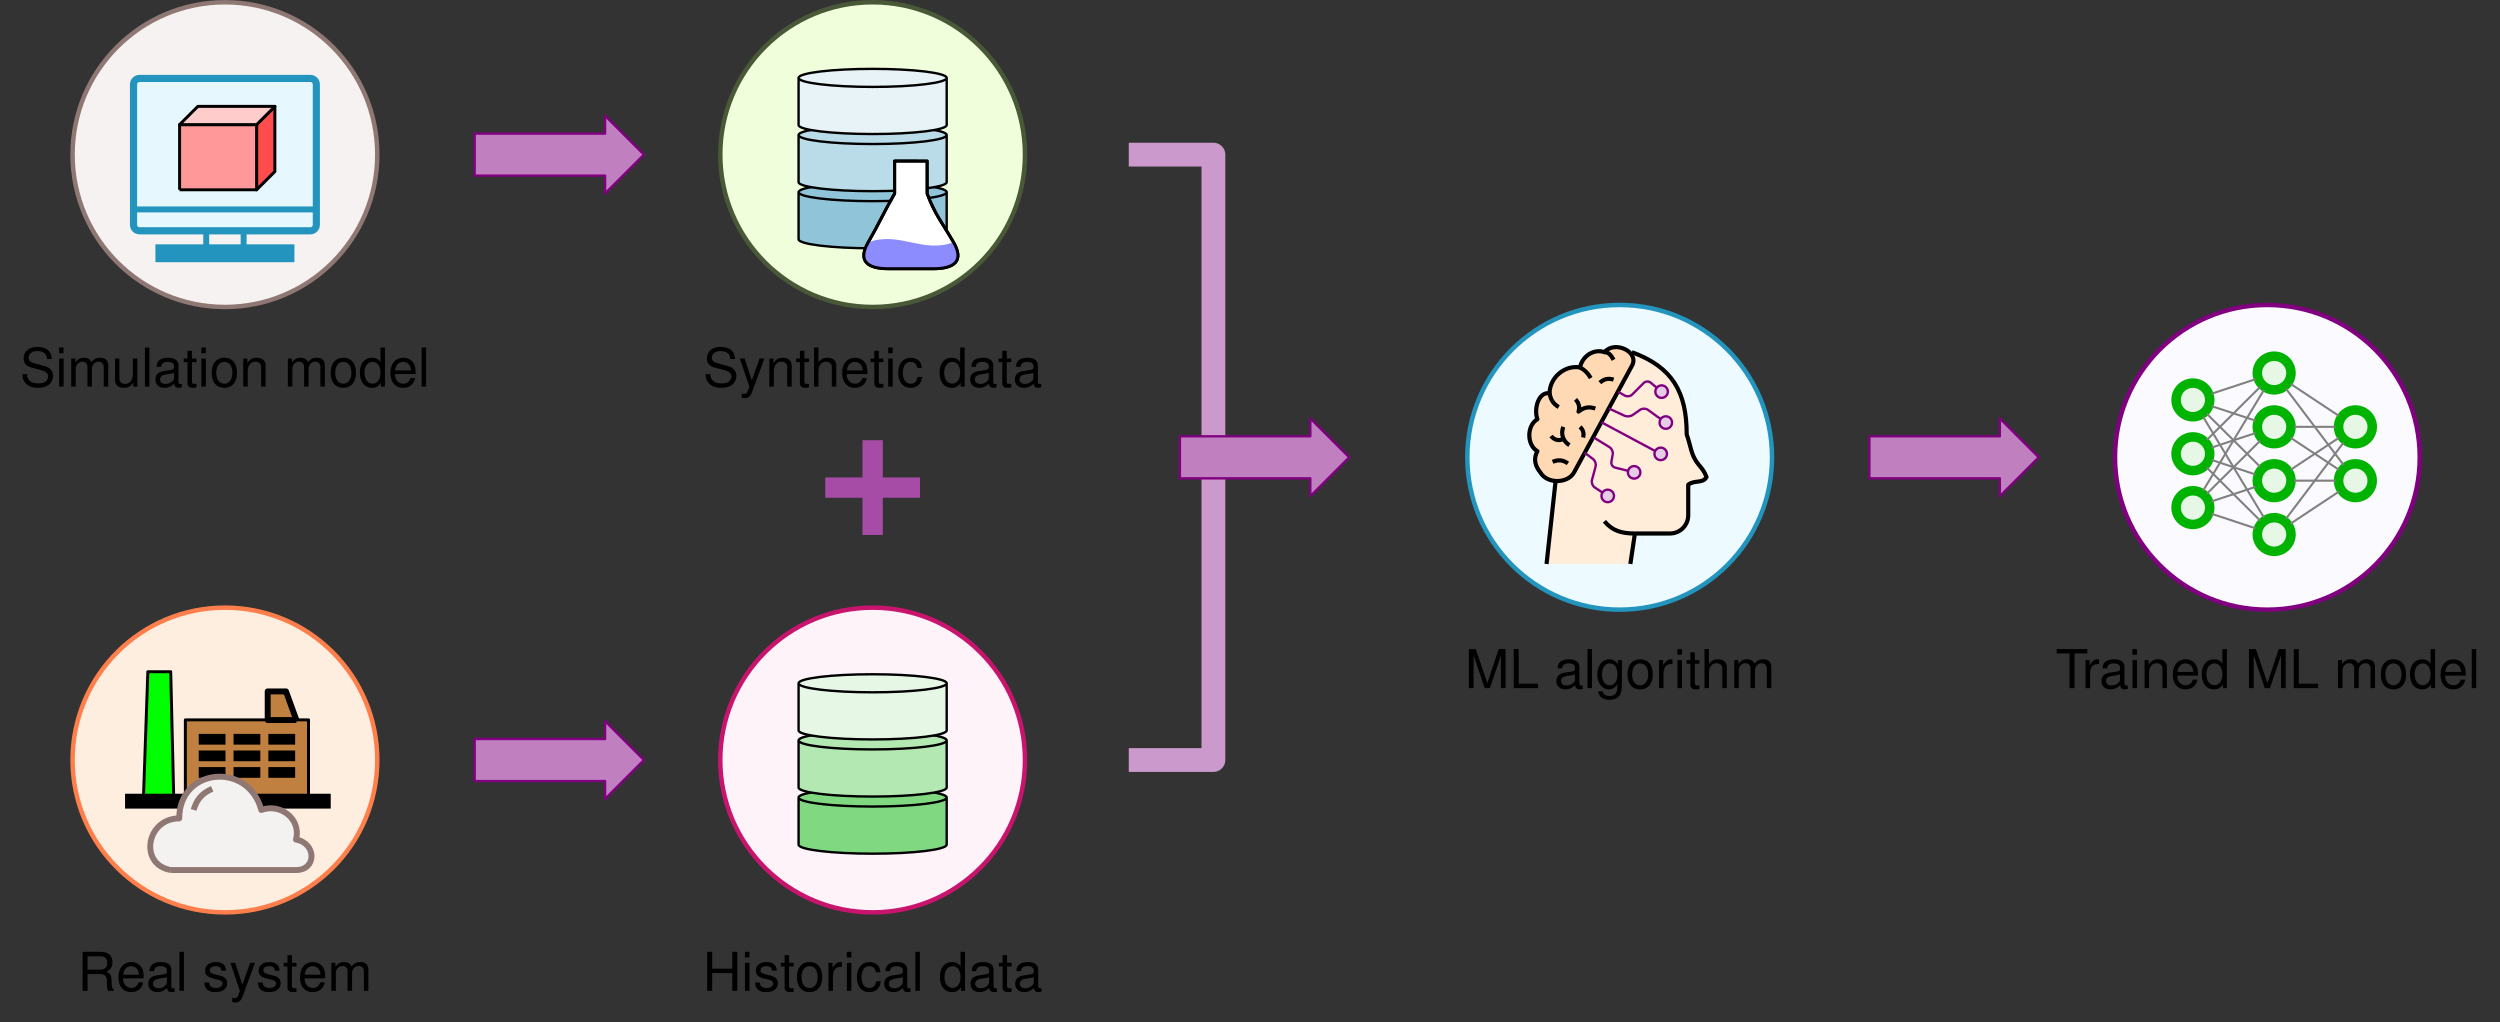 <?xml version="1.0" encoding="UTF-8" standalone="no"?>
<!-- Created with Inkscape (http://www.inkscape.org/) -->

<svg
   version="1.1"
   id="svg1"
   width="558.06"
   height="228.132"
   viewBox="0 0 558.06 228.132"
   xmlns="http://www.w3.org/2000/svg"
   xmlns:svg="http://www.w3.org/2000/svg">
  <rect x="0" y="0" width="558.06" height="228.132" fill="#333333" stroke="none"/>
  <defs
     id="defs1" />
  <g
     id="g1">
    <path
       id="path1"
       d="M 25.512,0 C 25.512,14.09 14.09,25.512 0,25.512 -14.09,25.512 -25.512,14.09 -25.512,0 c 0,-14.09 11.422,-25.512 25.512,-25.512 14.09,0 25.512,11.422 25.512,25.512 z"
       style="fill:#f6f2f1;fill-opacity:1;fill-rule:nonzero;stroke:#8f7874;stroke-width:0.747;stroke-linecap:butt;stroke-linejoin:round;stroke-miterlimit:10;stroke-dasharray:none;stroke-opacity:1"
       transform="matrix(1.333,0,0,-1.333,50.209,34.515)" />
    <path
       id="path2"
       d="m 133.977,0 c 0,14.09 -11.422,25.512 -25.512,25.512 C 94.375,25.512 82.953,14.09 82.953,0 c 0,-14.09 11.422,-25.512 25.512,-25.512 14.09,0 25.512,11.422 25.512,25.512 z"
       style="fill:#f1fedb;fill-opacity:1;fill-rule:nonzero;stroke:#495938;stroke-width:0.747;stroke-linecap:butt;stroke-linejoin:round;stroke-miterlimit:10;stroke-dasharray:none;stroke-opacity:1"
       transform="matrix(1.333,0,0,-1.333,50.209,34.515)" />
    <path
       id="path3"
       d="m 25.512,-101.378 c 0,14.09 -11.422,25.512 -25.512,25.512 -14.09,0 -25.512,-11.422 -25.512,-25.512 0,-14.09 11.422,-25.512 25.512,-25.512 14.09,0 25.512,11.422 25.512,25.512 z"
       style="fill:#fdeedf;fill-opacity:1;fill-rule:nonzero;stroke:#ff7f4c;stroke-width:0.747;stroke-linecap:butt;stroke-linejoin:round;stroke-miterlimit:10;stroke-dasharray:none;stroke-opacity:1"
       transform="matrix(1.333,0,0,-1.333,50.209,34.515)" />
    <path
       id="path4"
       d="m 133.977,-101.378 c 0,14.09 -11.422,25.512 -25.512,25.512 -14.09,0 -25.512,-11.422 -25.512,-25.512 0,-14.09 11.422,-25.512 25.512,-25.512 14.09,0 25.512,11.422 25.512,25.512 z"
       style="fill:#fef3f9;fill-opacity:1;fill-rule:nonzero;stroke:#c9146e;stroke-width:0.747;stroke-linecap:butt;stroke-linejoin:round;stroke-miterlimit:10;stroke-dasharray:none;stroke-opacity:1"
       transform="matrix(1.333,0,0,-1.333,50.209,34.515)" />
    <path
       id="path5"
       d="m 259.077,-50.689 c 0,14.09 -11.422,25.512 -25.512,25.512 -14.09,0 -25.512,-11.422 -25.512,-25.512 0,-14.09 11.422,-25.512 25.512,-25.512 14.09,0 25.512,11.422 25.512,25.512 z"
       style="fill:#edfaff;fill-opacity:1;fill-rule:nonzero;stroke:#2294bd;stroke-width:0.747;stroke-linecap:butt;stroke-linejoin:round;stroke-miterlimit:10;stroke-dasharray:none;stroke-opacity:1"
       transform="matrix(1.333,0,0,-1.333,50.209,34.515)" />
    <path
       id="path6"
       d="m 367.542,-50.689 c 0,14.09 -11.422,25.512 -25.512,25.512 -14.09,0 -25.512,-11.422 -25.512,-25.512 0,-14.09 11.422,-25.512 25.512,-25.512 14.09,0 25.512,11.422 25.512,25.512 z"
       style="fill:#fafaff;fill-opacity:1;fill-rule:nonzero;stroke:#800080;stroke-width:0.747;stroke-linecap:butt;stroke-linejoin:round;stroke-miterlimit:10;stroke-dasharray:none;stroke-opacity:1"
       transform="matrix(1.333,0,0,-1.333,50.209,34.515)" />
    <path
       id="path7"
       d="M 70.166,0 63.657,6.509 V 3.52 H 41.819 v -7.04 h 21.838 v -2.989 z"
       style="fill:#c080c0;fill-opacity:1;fill-rule:nonzero;stroke:#800080;stroke-width:0.399;stroke-linecap:butt;stroke-linejoin:round;stroke-miterlimit:10;stroke-dasharray:none;stroke-opacity:1"
       transform="matrix(1.333,0,0,-1.333,50.209,34.515)" />
    <path
       id="path8"
       d="m 70.166,-101.378 -6.509,6.509 v -2.989 H 41.819 v -7.04 h 21.838 v -2.989 z"
       style="fill:#c080c0;fill-opacity:1;fill-rule:nonzero;stroke:#800080;stroke-width:0.399;stroke-linecap:butt;stroke-linejoin:round;stroke-miterlimit:10;stroke-dasharray:none;stroke-opacity:1"
       transform="matrix(1.333,0,0,-1.333,50.209,34.515)" />
    <path
       id="path9"
       d="m 303.731,-50.689 -6.509,6.509 v -2.989 h -21.838 v -7.04 h 21.838 v -2.989 z"
       style="fill:#c080c0;fill-opacity:1;fill-rule:nonzero;stroke:#800080;stroke-width:0.399;stroke-linecap:butt;stroke-linejoin:round;stroke-miterlimit:10;stroke-dasharray:none;stroke-opacity:1"
       transform="matrix(1.333,0,0,-1.333,50.209,34.515)" />
    <path
       id="path10"
       d="m 151.359,0 h 14.173 v -101.378 h -14.173"
       style="fill:none;stroke:#cc99cc;stroke-width:3.985;stroke-linecap:butt;stroke-linejoin:round;stroke-miterlimit:10;stroke-dasharray:none;stroke-opacity:1"
       transform="matrix(1.333,0,0,-1.333,50.209,34.515)" />
    <path
       id="path11"
       d="m 188.269,-50.689 -6.509,6.509 v -2.989 h -21.838 v -7.04 h 21.838 v -2.989 z"
       style="fill:#c080c0;fill-opacity:1;fill-rule:nonzero;stroke:#800080;stroke-width:0.399;stroke-linecap:butt;stroke-linejoin:round;stroke-miterlimit:10;stroke-dasharray:none;stroke-opacity:1"
       transform="matrix(1.333,0,0,-1.333,50.209,34.515)" />
    <path
       id="path12"
       d="m 332.375,-41.08 c 0,1.556 -1.262,2.818 -2.818,2.818 -1.556,0 -2.818,-1.262 -2.818,-2.818 0,-1.556 1.262,-2.818 2.818,-2.818 1.556,0 2.818,1.262 2.818,2.818 z"
       style="fill:#e6f7e6;fill-opacity:1;fill-rule:nonzero;stroke:#00b300;stroke-width:1.594;stroke-linecap:butt;stroke-linejoin:round;stroke-miterlimit:10;stroke-dasharray:none;stroke-opacity:1"
       transform="matrix(1.333,0,0,-1.333,50.209,34.515)" />
    <path
       id="path13"
       d="m 332.375,-50.094 c 0,1.556 -1.262,2.818 -2.818,2.818 -1.556,0 -2.818,-1.262 -2.818,-2.818 0,-1.556 1.262,-2.818 2.818,-2.818 1.556,0 2.818,1.262 2.818,2.818 z"
       style="fill:#e6f7e6;fill-opacity:1;fill-rule:nonzero;stroke:#00b300;stroke-width:1.594;stroke-linecap:butt;stroke-linejoin:round;stroke-miterlimit:10;stroke-dasharray:none;stroke-opacity:1"
       transform="matrix(1.333,0,0,-1.333,50.209,34.515)" />
    <path
       id="path14"
       d="m 332.375,-59.108 c 0,1.556 -1.262,2.818 -2.818,2.818 -1.556,0 -2.818,-1.262 -2.818,-2.818 0,-1.556 1.262,-2.818 2.818,-2.818 1.556,0 2.818,1.262 2.818,2.818 z"
       style="fill:#e6f7e6;fill-opacity:1;fill-rule:nonzero;stroke:#00b300;stroke-width:1.594;stroke-linecap:butt;stroke-linejoin:round;stroke-miterlimit:10;stroke-dasharray:none;stroke-opacity:1"
       transform="matrix(1.333,0,0,-1.333,50.209,34.515)" />
    <path
       id="path15"
       d="m 345.981,-36.572 c 0,1.556 -1.262,2.818 -2.818,2.818 -1.556,0 -2.818,-1.262 -2.818,-2.818 0,-1.556 1.262,-2.818 2.818,-2.818 1.556,0 2.818,1.262 2.818,2.818 z"
       style="fill:#e6f7e6;fill-opacity:1;fill-rule:nonzero;stroke:#00b300;stroke-width:1.594;stroke-linecap:butt;stroke-linejoin:round;stroke-miterlimit:10;stroke-dasharray:none;stroke-opacity:1"
       transform="matrix(1.333,0,0,-1.333,50.209,34.515)" />
    <path
       id="path16"
       d="m 345.981,-45.587 c 0,1.556 -1.262,2.818 -2.818,2.818 -1.556,0 -2.818,-1.262 -2.818,-2.818 0,-1.556 1.262,-2.818 2.818,-2.818 1.556,0 2.818,1.262 2.818,2.818 z"
       style="fill:#e6f7e6;fill-opacity:1;fill-rule:nonzero;stroke:#00b300;stroke-width:1.594;stroke-linecap:butt;stroke-linejoin:round;stroke-miterlimit:10;stroke-dasharray:none;stroke-opacity:1"
       transform="matrix(1.333,0,0,-1.333,50.209,34.515)" />
    <path
       id="path17"
       d="m 345.981,-54.601 c 0,1.556 -1.262,2.818 -2.818,2.818 -1.556,0 -2.818,-1.262 -2.818,-2.818 0,-1.556 1.262,-2.818 2.818,-2.818 1.556,0 2.818,1.262 2.818,2.818 z"
       style="fill:#e6f7e6;fill-opacity:1;fill-rule:nonzero;stroke:#00b300;stroke-width:1.594;stroke-linecap:butt;stroke-linejoin:round;stroke-miterlimit:10;stroke-dasharray:none;stroke-opacity:1"
       transform="matrix(1.333,0,0,-1.333,50.209,34.515)" />
    <path
       id="path18"
       d="m 345.981,-63.616 c 0,1.556 -1.262,2.818 -2.818,2.818 -1.556,0 -2.818,-1.262 -2.818,-2.818 0,-1.556 1.262,-2.818 2.818,-2.818 1.556,0 2.818,1.262 2.818,2.818 z"
       style="fill:#e6f7e6;fill-opacity:1;fill-rule:nonzero;stroke:#00b300;stroke-width:1.594;stroke-linecap:butt;stroke-linejoin:round;stroke-miterlimit:10;stroke-dasharray:none;stroke-opacity:1"
       transform="matrix(1.333,0,0,-1.333,50.209,34.515)" />
    <path
       id="path19"
       d="m 359.588,-45.587 c 0,1.556 -1.262,2.818 -2.818,2.818 -1.556,0 -2.818,-1.262 -2.818,-2.818 0,-1.556 1.262,-2.818 2.818,-2.818 1.556,0 2.818,1.262 2.818,2.818 z"
       style="fill:#e6f7e6;fill-opacity:1;fill-rule:nonzero;stroke:#00b300;stroke-width:1.594;stroke-linecap:butt;stroke-linejoin:round;stroke-miterlimit:10;stroke-dasharray:none;stroke-opacity:1"
       transform="matrix(1.333,0,0,-1.333,50.209,34.515)" />
    <path
       id="path20"
       d="m 359.588,-54.601 c 0,1.556 -1.262,2.818 -2.818,2.818 -1.556,0 -2.818,-1.262 -2.818,-2.818 0,-1.556 1.262,-2.818 2.818,-2.818 1.556,0 2.818,1.262 2.818,2.818 z"
       style="fill:#e6f7e6;fill-opacity:1;fill-rule:nonzero;stroke:#00b300;stroke-width:1.594;stroke-linecap:butt;stroke-linejoin:round;stroke-miterlimit:10;stroke-dasharray:none;stroke-opacity:1"
       transform="matrix(1.333,0,0,-1.333,50.209,34.515)" />
    <path
       id="path21"
       d="m 332.685,-40.042 7.35,2.435"
       style="fill:none;stroke:#808080;stroke-width:0.349;stroke-linecap:butt;stroke-linejoin:round;stroke-miterlimit:10;stroke-dasharray:none;stroke-opacity:1"
       transform="matrix(1.333,0,0,-1.333,50.209,34.515)" />
    <path
       id="path22"
       d="m 332.685,-42.115 7.35,-2.435"
       style="fill:none;stroke:#808080;stroke-width:0.349;stroke-linecap:butt;stroke-linejoin:round;stroke-miterlimit:10;stroke-dasharray:none;stroke-opacity:1"
       transform="matrix(1.333,0,0,-1.333,50.209,34.515)" />
    <path
       id="path23"
       d="m 331.894,-43.402 8.931,-8.876"
       style="fill:none;stroke:#808080;stroke-width:0.349;stroke-linecap:butt;stroke-linejoin:round;stroke-miterlimit:10;stroke-dasharray:none;stroke-opacity:1"
       transform="matrix(1.333,0,0,-1.333,50.209,34.515)" />
    <path
       id="path24"
       d="m 331.26,-43.9 10.2,-16.894"
       style="fill:none;stroke:#808080;stroke-width:0.349;stroke-linecap:butt;stroke-linejoin:round;stroke-miterlimit:10;stroke-dasharray:none;stroke-opacity:1"
       transform="matrix(1.333,0,0,-1.333,50.209,34.515)" />
    <path
       id="path25"
       d="m 331.894,-47.77 8.932,8.876"
       style="fill:none;stroke:#808080;stroke-width:0.349;stroke-linecap:butt;stroke-linejoin:round;stroke-miterlimit:10;stroke-dasharray:none;stroke-opacity:1"
       transform="matrix(1.333,0,0,-1.333,50.209,34.515)" />
    <path
       id="path26"
       d="m 332.685,-49.057 7.35,2.435"
       style="fill:none;stroke:#808080;stroke-width:0.349;stroke-linecap:butt;stroke-linejoin:round;stroke-miterlimit:10;stroke-dasharray:none;stroke-opacity:1"
       transform="matrix(1.333,0,0,-1.333,50.209,34.515)" />
    <path
       id="path27"
       d="m 332.685,-51.13 7.35,-2.435"
       style="fill:none;stroke:#808080;stroke-width:0.349;stroke-linecap:butt;stroke-linejoin:round;stroke-miterlimit:10;stroke-dasharray:none;stroke-opacity:1"
       transform="matrix(1.333,0,0,-1.333,50.209,34.515)" />
    <path
       id="path28"
       d="m 331.894,-52.417 8.931,-8.876"
       style="fill:none;stroke:#808080;stroke-width:0.349;stroke-linecap:butt;stroke-linejoin:round;stroke-miterlimit:10;stroke-dasharray:none;stroke-opacity:1"
       transform="matrix(1.333,0,0,-1.333,50.209,34.515)" />
    <path
       id="path29"
       d="m 331.26,-56.287 10.2,16.894"
       style="fill:none;stroke:#808080;stroke-width:0.349;stroke-linecap:butt;stroke-linejoin:round;stroke-miterlimit:10;stroke-dasharray:none;stroke-opacity:1"
       transform="matrix(1.333,0,0,-1.333,50.209,34.515)" />
    <path
       id="path30"
       d="m 331.894,-56.785 8.931,8.876"
       style="fill:none;stroke:#808080;stroke-width:0.349;stroke-linecap:butt;stroke-linejoin:round;stroke-miterlimit:10;stroke-dasharray:none;stroke-opacity:1"
       transform="matrix(1.333,0,0,-1.333,50.209,34.515)" />
    <path
       id="path31"
       d="m 332.685,-58.072 7.35,2.435"
       style="fill:none;stroke:#808080;stroke-width:0.349;stroke-linecap:butt;stroke-linejoin:round;stroke-miterlimit:10;stroke-dasharray:none;stroke-opacity:1"
       transform="matrix(1.333,0,0,-1.333,50.209,34.515)" />
    <path
       id="path32"
       d="m 332.685,-60.145 7.35,-2.435"
       style="fill:none;stroke:#808080;stroke-width:0.349;stroke-linecap:butt;stroke-linejoin:round;stroke-miterlimit:10;stroke-dasharray:none;stroke-opacity:1"
       transform="matrix(1.333,0,0,-1.333,50.209,34.515)" />
    <path
       id="path33"
       d="m 345.911,-38.391 8.112,-5.374"
       style="fill:none;stroke:#808080;stroke-width:0.349;stroke-linecap:butt;stroke-linejoin:round;stroke-miterlimit:10;stroke-dasharray:none;stroke-opacity:1"
       transform="matrix(1.333,0,0,-1.333,50.209,34.515)" />
    <path
       id="path34"
       d="m 345.149,-39.202 9.636,-12.768"
       style="fill:none;stroke:#808080;stroke-width:0.349;stroke-linecap:butt;stroke-linejoin:round;stroke-miterlimit:10;stroke-dasharray:none;stroke-opacity:1"
       transform="matrix(1.333,0,0,-1.333,50.209,34.515)" />
    <path
       id="path35"
       d="m 346.46,-45.586 7.015,-1.3e-4"
       style="fill:none;stroke:#808080;stroke-width:0.349;stroke-linecap:butt;stroke-linejoin:round;stroke-miterlimit:10;stroke-dasharray:none;stroke-opacity:1"
       transform="matrix(1.333,0,0,-1.333,50.209,34.515)" />
    <path
       id="path36"
       d="m 345.911,-47.406 8.112,-5.374"
       style="fill:none;stroke:#808080;stroke-width:0.349;stroke-linecap:butt;stroke-linejoin:round;stroke-miterlimit:10;stroke-dasharray:none;stroke-opacity:1"
       transform="matrix(1.333,0,0,-1.333,50.209,34.515)" />
    <path
       id="path37"
       d="m 345.911,-52.781 8.112,5.374"
       style="fill:none;stroke:#808080;stroke-width:0.349;stroke-linecap:butt;stroke-linejoin:round;stroke-miterlimit:10;stroke-dasharray:none;stroke-opacity:1"
       transform="matrix(1.333,0,0,-1.333,50.209,34.515)" />
    <path
       id="path38"
       d="m 346.46,-54.601 h 7.015"
       style="fill:none;stroke:#808080;stroke-width:0.349;stroke-linecap:butt;stroke-linejoin:round;stroke-miterlimit:10;stroke-dasharray:none;stroke-opacity:1"
       transform="matrix(1.333,0,0,-1.333,50.209,34.515)" />
    <path
       id="path39"
       d="m 345.149,-60.985 9.636,12.768"
       style="fill:none;stroke:#808080;stroke-width:0.349;stroke-linecap:butt;stroke-linejoin:round;stroke-miterlimit:10;stroke-dasharray:none;stroke-opacity:1"
       transform="matrix(1.333,0,0,-1.333,50.209,34.515)" />
    <path
       id="path40"
       d="m 345.911,-61.796 8.112,5.374"
       style="fill:none;stroke:#808080;stroke-width:0.349;stroke-linecap:butt;stroke-linejoin:round;stroke-miterlimit:10;stroke-dasharray:none;stroke-opacity:1"
       transform="matrix(1.333,0,0,-1.333,50.209,34.515)" />
    <path
       id="path41"
       d="m 14.311,12.756 h -28.622 c -0.55,0 -0.996,-0.446 -0.996,-0.996 v -23.52 c 0,-0.55 0.446,-0.996 0.996,-0.996 h 28.622 c 0.55,0 0.996,0.446 0.996,0.996 v 23.52 c 0,0.55 -0.446,0.996 -0.996,0.996 z"
       style="fill:#e6f7fd;fill-opacity:1;fill-rule:nonzero;stroke:#2294bd;stroke-width:1.196;stroke-linecap:butt;stroke-linejoin:round;stroke-miterlimit:10;stroke-dasharray:none;stroke-opacity:1"
       transform="matrix(1.333,0,0,-1.333,50.209,34.515)" />
    <path
       id="path42"
       d="M -15.667,-9.181 H 15.667"
       style="fill:none;stroke:#2294bd;stroke-width:0.996;stroke-linecap:butt;stroke-linejoin:round;stroke-miterlimit:10;stroke-dasharray:none;stroke-opacity:1"
       transform="matrix(1.333,0,0,-1.333,50.209,34.515)" />
    <path
       id="path43"
       d="m -3.134,-13.116 v -3.402"
       style="fill:none;stroke:#2294bd;stroke-width:0.996;stroke-linecap:butt;stroke-linejoin:round;stroke-miterlimit:10;stroke-dasharray:none;stroke-opacity:1"
       transform="matrix(1.333,0,0,-1.333,50.209,34.515)" />
    <path
       id="path44"
       d="m 3.134,-13.116 v -3.402"
       style="fill:none;stroke:#2294bd;stroke-width:0.996;stroke-linecap:butt;stroke-linejoin:round;stroke-miterlimit:10;stroke-dasharray:none;stroke-opacity:1"
       transform="matrix(1.333,0,0,-1.333,50.209,34.515)" />
    <path
       id="path45"
       d="M -11.638,-16.518 H 11.638"
       style="fill:none;stroke:#2294bd;stroke-width:2.989;stroke-linecap:butt;stroke-linejoin:round;stroke-miterlimit:10;stroke-dasharray:none;stroke-opacity:1"
       transform="matrix(1.333,0,0,-1.333,50.209,34.515)" />
    <path
       id="path46"
       d="m 96.063,-115.553 c 0,-0.834 5.552,-1.511 12.402,-1.511 6.849,0 12.402,0.676 12.402,1.511 v 7.892 c 0,0.834 -5.552,1.511 -12.402,1.511 -6.849,0 -12.402,-0.676 -12.402,-1.511 z m 0,7.892 c 0,-0.834 5.552,-1.511 12.402,-1.511 6.849,0 12.402,0.676 12.402,1.511"
       style="fill:#80d980;fill-opacity:1;fill-rule:nonzero;stroke:#000000;stroke-width:0.399;stroke-linecap:butt;stroke-linejoin:round;stroke-miterlimit:10;stroke-dasharray:none;stroke-opacity:1"
       transform="matrix(1.333,0,0,-1.333,50.209,34.515)" />
    <path
       id="path47"
       d="m 96.063,-105.988 c 0,-0.834 5.552,-1.511 12.402,-1.511 6.849,0 12.402,0.676 12.402,1.511 v 7.892 c 0,0.834 -5.552,1.511 -12.402,1.511 -6.849,0 -12.402,-0.676 -12.402,-1.511 z m 0,7.892 c 0,-0.834 5.552,-1.511 12.402,-1.511 6.849,0 12.402,0.676 12.402,1.511"
       style="fill:#b3e8b3;fill-opacity:1;fill-rule:nonzero;stroke:#000000;stroke-width:0.399;stroke-linecap:butt;stroke-linejoin:round;stroke-miterlimit:10;stroke-dasharray:none;stroke-opacity:1"
       transform="matrix(1.333,0,0,-1.333,50.209,34.515)" />
    <path
       id="path48"
       d="m 96.063,-96.422 c 0,-0.834 5.552,-1.511 12.402,-1.511 6.849,0 12.402,0.676 12.402,1.511 v 7.892 c 0,0.834 -5.552,1.511 -12.402,1.511 -6.849,0 -12.402,-0.676 -12.402,-1.511 z m 0,7.892 c 0,-0.834 5.552,-1.511 12.402,-1.511 6.849,0 12.402,0.676 12.402,1.511"
       style="fill:#e6f7e6;fill-opacity:1;fill-rule:nonzero;stroke:#000000;stroke-width:0.399;stroke-linecap:butt;stroke-linejoin:round;stroke-miterlimit:10;stroke-dasharray:none;stroke-opacity:1"
       transform="matrix(1.333,0,0,-1.333,50.209,34.515)" />
    <path
       id="path49"
       d="m 236.116,-63.445 c 2.288,0 3.58,0 5.868,0 1.695,0 3.061,1.366 3.061,3.061 v 5.103 c 0.992,0.832 2.414,0.154 3.062,1.275 -0.322,0.886 -0.67,1.319 -1.276,2.041 -1.381,1.646 -1.306,3.083 -2.041,5.102 0,7.173 -2.444,11.323 -9.184,13.777 -9.174,3.339 -11.061,-11.816 -12.756,-21.43 l -1.531,-14.032 h 14.032 l 0.765,5.102 m -5.103,2.041 c 1.381,-1.646 2.954,-2.041 5.103,-2.041"
       style="fill:#ffecd9;fill-opacity:1;fill-rule:nonzero;stroke:none"
       transform="matrix(1.333,0,0,-1.333,50.209,34.515)" />
    <path
       id="path50"
       d="m 236.116,-63.445 c 2.288,0 3.58,0 5.868,0 1.695,0 3.061,1.366 3.061,3.061 v 5.103 c 0.992,0.832 2.414,0.154 3.062,1.275 -0.322,0.886 -0.67,1.319 -1.276,2.041 -1.381,1.646 -1.306,3.083 -2.041,5.102 0,7.173 -2.444,11.323 -9.184,13.777 m -12.756,-21.43 -1.531,-14.032 m 14.032,0 0.765,5.102 m -5.103,2.041 c 1.381,-1.646 2.954,-2.041 5.103,-2.041"
       style="fill:none;stroke:#000000;stroke-width:0.697;stroke-linecap:butt;stroke-linejoin:round;stroke-miterlimit:10;stroke-dasharray:none;stroke-opacity:1"
       transform="matrix(1.333,0,0,-1.333,50.209,34.515)" />
    <path
       id="path51"
       d="m 225.911,-53.241 9.695,17.859 c 1.345,2.33 -2.863,4.357 -4.592,2.296 -1.771,0.645 -3.754,-0.695 -4.082,-2.551 -2.583,0.455 -5.103,-1.714 -5.103,-4.337 -1.845,0.325 -2.681,-2.576 -2.041,-4.337 -1.809,-1.045 -1.809,-4.313 0,-5.358 -0.705,-1.22 -0.396,-2.492 0.51,-3.572 1.094,-1.895 4.518,-1.895 5.613,0"
       style="fill:#ffd9b3;fill-opacity:1;fill-rule:nonzero;stroke:#000000;stroke-width:0.697;stroke-linecap:butt;stroke-linejoin:round;stroke-miterlimit:10;stroke-dasharray:none;stroke-opacity:1"
       transform="matrix(1.333,0,0,-1.333,50.209,34.515)" />
    <path
       id="path52"
       d="m 232.544,-34.362 c -0.389,0.674 -0.752,1.276 -1.531,1.276 m -2.296,-4.337 c -0.494,0.856 -0.929,1.291 -1.786,1.786 m -3.572,-6.633 c -0.936,0.54 -1.343,1.232 -1.531,2.296 m 0.51,-11.48 c 0.914,0.413 1.737,0.33 2.551,-0.255 m 0.255,3.061 c -1.076,0.661 -1.484,1.887 -1.02,3.061 m 0,-2.041 c -0.738,-0.36 -1.559,-0.154 -2.041,0.51 m 4.847,1.531 c 0.521,-0.504 0.686,-1.083 0.51,-1.786 m 2.041,4.847 c -1.051,0.376 -1.955,0.212 -2.806,-0.51 0.226,0.79 0.061,1.45 -0.51,2.041 m 4.082,2.806 c 0.678,0.622 1.418,0.786 2.296,0.51"
       style="fill:#ffd9b3;fill-opacity:1;fill-rule:nonzero;stroke:#000000;stroke-width:0.697;stroke-linecap:butt;stroke-linejoin:round;stroke-miterlimit:10;stroke-dasharray:none;stroke-opacity:1"
       transform="matrix(1.333,0,0,-1.333,50.209,34.515)" />
    <path
       id="path53"
       d="m 227.697,-49.924 1.403,-1.052 c 0.352,-0.264 0.546,-0.823 0.432,-1.248 l -0.61,-2.287 c -0.113,-0.425 0.091,-0.968 0.458,-1.212 l 1.257,-0.838"
       style="fill:none;stroke:#800080;stroke-width:0.399;stroke-linecap:butt;stroke-linejoin:round;stroke-miterlimit:10;stroke-dasharray:none;stroke-opacity:1"
       transform="matrix(1.333,0,0,-1.333,50.209,34.515)" />
    <path
       id="path54"
       d="m 2.291,0 c 0,0.578 -0.468,1.046 -1.046,1.046 -0.578,0 -1.046,-0.468 -1.046,-1.046 0,-0.578 0.468,-1.046 1.046,-1.046 0.578,0 1.046,0.468 1.046,1.046 z"
       style="fill:#e6cce6;fill-opacity:1;fill-rule:nonzero;stroke:#800080;stroke-width:0.399;stroke-linecap:butt;stroke-linejoin:miter;stroke-miterlimit:10;stroke-dasharray:none;stroke-opacity:1"
       transform="matrix(1.109,0.74,0.74,-1.109,357.505,109.783)" />
    <path
       id="path55"
       d="m 229.228,-47.373 2.638,-1.623 c 0.375,-0.231 0.615,-0.769 0.536,-1.202 l -0.225,-1.238 c -0.079,-0.433 0.204,-0.871 0.631,-0.977 l 2.106,-0.527"
       style="fill:none;stroke:#800080;stroke-width:0.399;stroke-linecap:butt;stroke-linejoin:round;stroke-miterlimit:10;stroke-dasharray:none;stroke-opacity:1"
       transform="matrix(1.333,0,0,-1.333,50.209,34.515)" />
    <path
       id="path56"
       d="m 2.291,0 c 0,0.578 -0.468,1.046 -1.046,1.046 -0.578,0 -1.046,-0.468 -1.046,-1.046 0,-0.578 0.468,-1.046 1.046,-1.046 0.578,0 1.046,0.468 1.046,1.046 z"
       style="fill:#e6cce6;fill-opacity:1;fill-rule:nonzero;stroke:#800080;stroke-width:0.399;stroke-linecap:butt;stroke-linejoin:miter;stroke-miterlimit:10;stroke-dasharray:none;stroke-opacity:1"
       transform="matrix(1.293,0.323,0.323,-1.293,363.169,105.037)" />
    <path
       id="path57"
       d="m 230.503,-44.822 8.949,-4.787"
       style="fill:none;stroke:#800080;stroke-width:0.399;stroke-linecap:butt;stroke-linejoin:round;stroke-miterlimit:10;stroke-dasharray:none;stroke-opacity:1"
       transform="matrix(1.333,0,0,-1.333,50.209,34.515)" />
    <path
       id="path58"
       d="m 2.291,0 c 0,0.578 -0.468,1.046 -1.046,1.046 -0.578,0 -1.046,-0.468 -1.046,-1.046 0,-0.578 0.468,-1.046 1.046,-1.046 0.578,0 1.046,0.468 1.046,1.046 z"
       style="fill:#e6cce6;fill-opacity:1;fill-rule:nonzero;stroke:#800080;stroke-width:0.399;stroke-linecap:butt;stroke-linejoin:miter;stroke-miterlimit:10;stroke-dasharray:none;stroke-opacity:1"
       transform="matrix(1.176,0.629,0.629,-1.176,369.245,100.534)" />
    <path
       id="path59"
       d="m 231.779,-42.525 2.593,-1.197 c 0.4,-0.184 1.016,-0.129 1.377,0.123 l 1.246,0.872 c 0.361,0.252 0.942,0.248 1.299,-0.01 l 2.088,-1.508"
       style="fill:none;stroke:#800080;stroke-width:0.399;stroke-linecap:butt;stroke-linejoin:round;stroke-miterlimit:10;stroke-dasharray:none;stroke-opacity:1"
       transform="matrix(1.333,0,0,-1.333,50.209,34.515)" />
    <path
       id="path60"
       d="m 2.291,0 c 0,0.578 -0.468,1.046 -1.046,1.046 -0.578,0 -1.046,-0.468 -1.046,-1.046 0,-0.578 0.468,-1.046 1.046,-1.046 0.578,0 1.046,0.468 1.046,1.046 z"
       style="fill:#e6cce6;fill-opacity:1;fill-rule:nonzero;stroke:#800080;stroke-width:0.399;stroke-linecap:butt;stroke-linejoin:miter;stroke-miterlimit:10;stroke-dasharray:none;stroke-opacity:1"
       transform="matrix(1.081,0.781,0.781,-1.081,370.502,93.353)" />
    <path
       id="path61"
       d="m 233.31,-39.719 1.094,-0.625 c 0.382,-0.218 0.944,-0.143 1.256,0.168 l 1.934,1.934 c 0.311,0.311 0.836,0.333 1.172,0.049 l 0.959,-0.811"
       style="fill:none;stroke:#800080;stroke-width:0.399;stroke-linecap:butt;stroke-linejoin:round;stroke-miterlimit:10;stroke-dasharray:none;stroke-opacity:1"
       transform="matrix(1.333,0,0,-1.333,50.209,34.515)" />
    <path
       id="path62"
       d="m 2.291,0 c 0,0.578 -0.468,1.046 -1.046,1.046 -0.578,0 -1.046,-0.468 -1.046,-1.046 0,-0.578 0.468,-1.046 1.046,-1.046 0.578,0 1.046,0.468 1.046,1.046 z"
       style="fill:#e6cce6;fill-opacity:1;fill-rule:nonzero;stroke:#800080;stroke-width:0.399;stroke-linecap:butt;stroke-linejoin:miter;stroke-miterlimit:10;stroke-dasharray:none;stroke-opacity:1"
       transform="matrix(1.018,0.861,0.861,-1.018,369.639,86.349)" />
    <path
       id="path63"
       d="m 96.063,-14.175 c 0,-0.834 5.552,-1.511 12.402,-1.511 6.849,0 12.402,0.676 12.402,1.511 V -6.283 c 0,0.834 -5.552,1.511 -12.402,1.511 -6.849,0 -12.402,-0.676 -12.402,-1.511 z m 0,7.892 c 0,-0.834 5.552,-1.511 12.402,-1.511 6.849,0 12.402,0.676 12.402,1.511"
       style="fill:#90c4d9;fill-opacity:1;fill-rule:nonzero;stroke:#000000;stroke-width:0.399;stroke-linecap:butt;stroke-linejoin:round;stroke-miterlimit:10;stroke-dasharray:none;stroke-opacity:1"
       transform="matrix(1.333,0,0,-1.333,50.209,34.515)" />
    <path
       id="path64"
       d="m 96.063,-4.609 c 0,-0.834 5.552,-1.511 12.402,-1.511 6.849,0 12.402,0.676 12.402,1.511 v 7.892 c 0,0.834 -5.552,1.511 -12.402,1.511 -6.849,0 -12.402,-0.676 -12.402,-1.511 z m 0,7.892 c 0,-0.834 5.552,-1.511 12.402,-1.511 6.849,0 12.402,0.676 12.402,1.511"
       style="fill:#badbe8;fill-opacity:1;fill-rule:nonzero;stroke:#000000;stroke-width:0.399;stroke-linecap:butt;stroke-linejoin:round;stroke-miterlimit:10;stroke-dasharray:none;stroke-opacity:1"
       transform="matrix(1.333,0,0,-1.333,50.209,34.515)" />
    <path
       id="path65"
       d="m 96.063,4.957 c 0,-0.834 5.552,-1.511 12.402,-1.511 6.849,0 12.402,0.676 12.402,1.511 v 7.892 c 0,0.834 -5.552,1.511 -12.402,1.511 -6.849,0 -12.402,-0.676 -12.402,-1.511 z m 0,7.892 c 0,-0.834 5.552,-1.511 12.402,-1.511 6.849,0 12.402,0.676 12.402,1.511"
       style="fill:#e7f3f7;fill-opacity:1;fill-rule:nonzero;stroke:#000000;stroke-width:0.399;stroke-linecap:butt;stroke-linejoin:round;stroke-miterlimit:10;stroke-dasharray:none;stroke-opacity:1"
       transform="matrix(1.333,0,0,-1.333,50.209,34.515)" />
    <path
       id="path66"
       d="m 112.15,-1.078 v -5.442 c -1.818,-3.149 -2.604,-5.015 -4.422,-8.164 -1.793,-3.106 -0.185,-4.422 3.401,-4.422 h 7.484 c 3.587,0 5.195,1.316 3.402,4.422 -1.818,3.149 -3.179,4.747 -4.422,8.164 v 5.442 l -5.443,0.002 z"
       style="fill:#ffffff;fill-opacity:1;fill-rule:nonzero;stroke:#000000;stroke-width:0.498;stroke-linecap:butt;stroke-linejoin:round;stroke-miterlimit:10;stroke-dasharray:none;stroke-opacity:1"
       transform="matrix(1.333,0,0,-1.333,50.209,34.515)" />
    <path
       id="path67"
       d="m 107.728,-14.684 c -1.793,-3.106 -0.185,-4.422 3.401,-4.422 h 7.484 c 3.587,0 5.195,1.316 3.402,4.422 -5.236,-1.906 -9.052,1.905 -14.288,-9.1e-4 l 10e-4,9.1e-4 z"
       style="fill:#8c8cff;fill-opacity:1;fill-rule:nonzero;stroke:none"
       transform="matrix(1.333,0,0,-1.333,50.209,34.515)" />
    <path
       id="path68"
       d="m 112.15,-1.078 v -5.442 c -1.818,-3.149 -2.604,-5.015 -4.422,-8.164 -1.793,-3.106 -0.185,-4.422 3.401,-4.422 h 7.484 c 3.587,0 5.195,1.316 3.402,4.422 -1.818,3.149 -3.179,4.747 -4.422,8.164 v 5.442 l -5.443,0.002 z"
       style="fill:none;stroke:#000000;stroke-width:0.498;stroke-linecap:butt;stroke-linejoin:round;stroke-miterlimit:10;stroke-dasharray:none;stroke-opacity:1"
       transform="matrix(1.333,0,0,-1.333,50.209,34.515)" />
    <path
       id="path69"
       d="M 13.997,-94.654 H -6.626 v -13.45 h 20.623 z"
       style="fill:#bf8040;fill-opacity:1;fill-rule:nonzero;stroke:#000000;stroke-width:0.498;stroke-linecap:butt;stroke-linejoin:round;stroke-miterlimit:10;stroke-dasharray:none;stroke-opacity:1"
       transform="matrix(1.333,0,0,-1.333,50.209,34.515)" />
    <path
       id="path70"
       d="m 11.968,-94.684 -1.745,4.794 H 7.162 v -4.794 h 4.806"
       style="fill:#bf8040;fill-opacity:1;fill-rule:nonzero;stroke:#000000;stroke-width:0.996;stroke-linecap:butt;stroke-linejoin:round;stroke-miterlimit:10;stroke-dasharray:none;stroke-opacity:1"
       transform="matrix(1.333,0,0,-1.333,50.209,34.515)" />
    <path
       id="path71"
       d="m -13.663,-108.267 0.756,21.672 h 3.827 l 0.519,-21.672 z"
       style="fill:#00ff00;fill-opacity:1;fill-rule:nonzero;stroke:#000000;stroke-width:0.498;stroke-linecap:butt;stroke-linejoin:round;stroke-miterlimit:10;stroke-dasharray:none;stroke-opacity:1"
       transform="matrix(1.333,0,0,-1.333,50.209,34.515)" />
    <path
       id="path72"
       d="M -16.724,-108.267 H 17.717"
       style="fill:none;stroke:#000000;stroke-width:2.491;stroke-linecap:butt;stroke-linejoin:round;stroke-miterlimit:10;stroke-dasharray:none;stroke-opacity:1"
       transform="matrix(1.333,0,0,-1.333,50.209,34.515)" />
    <path
       id="path73"
       d="M 5.927,-97.007 H 1.444 v -1.793 h 4.483 z"
       style="fill:#000000;fill-opacity:1;fill-rule:nonzero;stroke:none"
       transform="matrix(1.333,0,0,-1.333,50.209,34.515)" />
    <path
       id="path74"
       d="M 5.927,-99.787 H 1.444 v -1.793 h 4.483 z"
       style="fill:#000000;fill-opacity:1;fill-rule:nonzero;stroke:none"
       transform="matrix(1.333,0,0,-1.333,50.209,34.515)" />
    <path
       id="path75"
       d="M 5.927,-102.566 H 1.444 v -1.793 h 4.483 z"
       style="fill:#000000;fill-opacity:1;fill-rule:nonzero;stroke:none"
       transform="matrix(1.333,0,0,-1.333,50.209,34.515)" />
    <path
       id="path76"
       d="m 0.096,-97.007 h -4.483 v -1.793 h 4.483 z"
       style="fill:#000000;fill-opacity:1;fill-rule:nonzero;stroke:none"
       transform="matrix(1.333,0,0,-1.333,50.209,34.515)" />
    <path
       id="path77"
       d="m 0.096,-99.787 h -4.483 v -1.793 h 4.483 z"
       style="fill:#000000;fill-opacity:1;fill-rule:nonzero;stroke:none"
       transform="matrix(1.333,0,0,-1.333,50.209,34.515)" />
    <path
       id="path78"
       d="m 0.096,-102.566 h -4.483 v -1.793 h 4.483 z"
       style="fill:#000000;fill-opacity:1;fill-rule:nonzero;stroke:none"
       transform="matrix(1.333,0,0,-1.333,50.209,34.515)" />
    <path
       id="path79"
       d="M 11.758,-97.007 H 7.275 v -1.793 h 4.483 z"
       style="fill:#000000;fill-opacity:1;fill-rule:nonzero;stroke:none"
       transform="matrix(1.333,0,0,-1.333,50.209,34.515)" />
    <path
       id="path80"
       d="M 11.758,-99.787 H 7.275 v -1.793 h 4.483 z"
       style="fill:#000000;fill-opacity:1;fill-rule:nonzero;stroke:none"
       transform="matrix(1.333,0,0,-1.333,50.209,34.515)" />
    <path
       id="path81"
       d="M 11.758,-102.566 H 7.275 v -1.793 h 4.483 z"
       style="fill:#000000;fill-opacity:1;fill-rule:nonzero;stroke:none"
       transform="matrix(1.333,0,0,-1.333,50.209,34.515)" />
    <path
       id="path82"
       d="m -9.071,-119.804 c -5.396,0.951 -4.062,8.646 1.417,8.646 0,8.468 11.556,9.597 13.748,1.417 3.277,1.193 6.713,-1.593 5.811,-4.961 3.434,-0.606 3.487,-5.102 0,-5.102 H -9.071"
       style="fill:#f4f2f1;fill-opacity:1;fill-rule:nonzero;stroke:#8f7874;stroke-width:0.996;stroke-linecap:butt;stroke-linejoin:round;stroke-miterlimit:10;stroke-dasharray:none;stroke-opacity:1"
       transform="matrix(1.333,0,0,-1.333,50.209,34.515)" />
    <path
       id="path83"
       d="m -5.244,-109.74 c 0.521,1.775 1.424,2.801 3.118,3.543"
       style="fill:none;stroke:#8f7874;stroke-width:0.996;stroke-linecap:butt;stroke-linejoin:round;stroke-miterlimit:10;stroke-dasharray:none;stroke-opacity:1"
       transform="matrix(1.333,0,0,-1.333,50.209,34.515)" />
    <path
       id="path84"
       d="M 8.362,-2.835 V 8.079 L 5.307,5.023 V -5.891 Z"
       style="fill:#ff4c4c;fill-opacity:1;fill-rule:nonzero;stroke:#000000;stroke-width:0.498;stroke-linecap:butt;stroke-linejoin:round;stroke-miterlimit:10;stroke-dasharray:none;stroke-opacity:1"
       transform="matrix(1.333,0,0,-1.333,50.209,34.515)" />
    <path
       id="path85"
       d="M -7.591,-5.891 V 5.023 H 5.307 V -5.891 H -7.591"
       style="fill:#ff9999;fill-opacity:1;fill-rule:nonzero;stroke:#000000;stroke-width:0.498;stroke-linecap:butt;stroke-linejoin:round;stroke-miterlimit:10;stroke-dasharray:none;stroke-opacity:1"
       transform="matrix(1.333,0,0,-1.333,50.209,34.515)" />
    <path
       id="path86"
       d="M -4.536,8.079 -7.591,5.023 H 5.307 l 3.056,3.056 z"
       style="fill:#ffcccc;fill-opacity:1;fill-rule:nonzero;stroke:#000000;stroke-width:0.498;stroke-linecap:butt;stroke-linejoin:round;stroke-miterlimit:10;stroke-dasharray:none;stroke-opacity:1"
       transform="matrix(1.333,0,0,-1.333,50.209,34.515)" />
    <path
       id="path87"
       d="m 100.528,-57.459 v 3.401 H 116.402 v -3.401 z"
       style="fill:#a64ca6;fill-opacity:1;fill-rule:nonzero;stroke:none"
       transform="matrix(1.333,0,0,-1.333,50.209,34.515)" />
    <path
       id="path88"
       d="m 106.764,-63.695 v 15.874 h 3.401 v -15.874 z"
       style="fill:#a64ca6;fill-opacity:1;fill-rule:nonzero;stroke:none"
       transform="matrix(1.333,0,0,-1.333,50.209,34.515)" />
    <path
       id="path89"
       d="m 5.345,-4.617 c -0.012,-1.277 -0.891,-2.027 -2.391,-2.027 -1.441,0 -2.32,0.738 -2.32,1.922 0,0.797 0.422,1.301 1.277,1.523 l 1.617,0.434 c 0.832,0.211 1.207,0.539 1.207,1.055 0,0.352 -0.188,0.703 -0.469,0.902 -0.258,0.176 -0.668,0.281 -1.195,0.281 -0.715,0 -1.195,-0.176 -1.512,-0.551 -0.246,-0.281 -0.352,-0.598 -0.34,-0.996 H 0.435 c 0,0.598 0.117,0.984 0.387,1.348 0.445,0.609 1.195,0.938 2.191,0.938 0.785,0 1.418,-0.188 1.84,-0.504 0.434,-0.352 0.715,-0.938 0.715,-1.5 0,-0.809 -0.504,-1.395 -1.395,-1.641 l -1.641,-0.434 c -0.785,-0.223 -1.066,-0.469 -1.066,-0.973 0,-0.668 0.574,-1.102 1.453,-1.102 1.043,0 1.629,0.469 1.641,1.324 z m 1.983,-0.082 h -0.75 v 4.699 h 0.75 z m 0,-1.84 H 6.567 v 0.949 h 0.762 z m 1.274,1.84 v 4.699 h 0.75 V -2.953 c 0,-0.68 0.492,-1.219 1.102,-1.219 0.551,0 0.867,0.34 0.867,0.938 v 3.234 h 0.75 V -2.953 c 0,-0.68 0.492,-1.219 1.102,-1.219 0.551,0 0.879,0.34 0.879,0.938 v 3.234 h 0.75 V -3.528 c 0,-0.844 -0.48,-1.301 -1.359,-1.301 -0.633,0 -1.008,0.188 -1.453,0.715 -0.27,-0.504 -0.645,-0.715 -1.254,-0.715 -0.633,0 -1.043,0.234 -1.453,0.797 V -4.699 Z M 19.674,-2.734375e-4 V -4.699 h -0.75 v 2.66 c 0,0.961 -0.504,1.594 -1.277,1.594 -0.598,0 -0.973,-0.363 -0.973,-0.926 v -3.328 h -0.738 v 3.621 c 0,0.785 0.574,1.289 1.488,1.289 0.691,0 1.137,-0.246 1.57,-0.867 V -2.734375e-4 Z M 21.696,-6.539 h -0.75 v 6.539 h 0.75 z m 5.423,6.105 c -0.082,0.012 -0.117,0.012 -0.152,0.012 -0.27,0 -0.41,-0.129 -0.41,-0.363 V -3.551 c 0,-0.832 -0.609,-1.277 -1.77,-1.277 -0.68,0 -1.242,0.188 -1.559,0.539 -0.211,0.246 -0.305,0.516 -0.316,0.984 h 0.75 c 0.059,-0.574 0.398,-0.832 1.102,-0.832 0.668,0 1.055,0.246 1.055,0.691 v 0.199 c 0,0.316 -0.188,0.445 -0.785,0.516 -1.055,0.141 -1.219,0.176 -1.5,0.293 -0.551,0.223 -0.832,0.645 -0.832,1.254 0,0.855 0.598,1.395 1.547,1.395 0.586,0 1.066,-0.211 1.594,-0.691 0.047,0.469 0.281,0.691 0.773,0.691 0.152,0 0.27,-0.023 0.504,-0.082 z M 25.818,-1.477 c 0,0.246 -0.082,0.398 -0.305,0.609 -0.305,0.281 -0.668,0.422 -1.113,0.422 -0.574,0 -0.914,-0.281 -0.914,-0.762 0,-0.492 0.328,-0.738 1.125,-0.855 0.785,-0.105 0.949,-0.141 1.207,-0.258 z m 3.768,-3.223 h -0.762 v -1.289 h -0.75 v 1.289 h -0.633 v 0.609 h 0.633 v 3.551 c 0,0.48 0.328,0.75 0.902,0.75 0.188,0 0.363,-0.023 0.609,-0.07 v -0.621 c -0.094,0.023 -0.211,0.035 -0.352,0.035 -0.328,0 -0.41,-0.094 -0.41,-0.422 V -4.09 h 0.762 z m 1.567,0 h -0.75 v 4.699 h 0.75 z m 0,-1.84 h -0.762 v 0.949 h 0.762 z m 3.079,1.711 c -1.312,0 -2.109,0.938 -2.109,2.52 0,1.57 0.785,2.52 2.121,2.52 1.312,0 2.121,-0.949 2.121,-2.484 0,-1.629 -0.773,-2.555 -2.133,-2.555 z m 0.012,0.691 c 0.844,0 1.348,0.68 1.348,1.852 0,1.102 -0.527,1.805 -1.348,1.805 -0.832,0 -1.348,-0.691 -1.348,-1.828 0,-1.137 0.516,-1.828 1.348,-1.828 z m 3.17,-0.562 v 4.699 h 0.75 V -2.59 c 0,-0.961 0.504,-1.582 1.266,-1.582 0.598,0 0.973,0.352 0.973,0.914 v 3.258 h 0.75 V -3.551 c 0,-0.773 -0.586,-1.277 -1.488,-1.277 -0.703,0 -1.148,0.27 -1.57,0.914 v -0.785 z m 7.468,0 v 4.699 h 0.75 V -2.953 c 0,-0.68 0.492,-1.219 1.102,-1.219 0.551,0 0.867,0.34 0.867,0.938 v 3.234 h 0.75 V -2.953 c 0,-0.68 0.492,-1.219 1.102,-1.219 0.551,0 0.879,0.34 0.879,0.938 v 3.234 h 0.75 V -3.528 c 0,-0.844 -0.48,-1.301 -1.359,-1.301 -0.633,0 -1.008,0.188 -1.453,0.715 -0.27,-0.504 -0.645,-0.715 -1.254,-0.715 -0.633,0 -1.043,0.234 -1.453,0.797 v -0.668 z m 9.275,-0.129 c -1.312,0 -2.109,0.938 -2.109,2.52 0,1.57 0.785,2.52 2.121,2.52 1.312,0 2.121,-0.949 2.121,-2.484 0,-1.629 -0.773,-2.555 -2.133,-2.555 z m 0.012,0.691 c 0.844,0 1.348,0.68 1.348,1.852 0,1.102 -0.527,1.805 -1.348,1.805 -0.832,0 -1.348,-0.691 -1.348,-1.828 0,-1.137 0.516,-1.828 1.348,-1.828 z m 6.976,-2.402 h -0.75 v 2.438 c -0.316,-0.48 -0.809,-0.727 -1.441,-0.727 -1.219,0 -2.016,0.973 -2.016,2.473 0,1.582 0.773,2.566 2.039,2.566 0.645,0 1.102,-0.246 1.5,-0.832 v 0.621 h 0.668 z m -2.062,2.402 c 0.809,0 1.312,0.727 1.312,1.84 0,1.09 -0.516,1.805 -1.312,1.805 -0.82,0 -1.371,-0.727 -1.371,-1.816 0,-1.102 0.551,-1.828 1.371,-1.828 z m 7.201,2.039 c 0,-0.715 -0.047,-1.148 -0.188,-1.5 -0.305,-0.773 -1.02,-1.23 -1.898,-1.23 -1.301,0 -2.145,0.996 -2.145,2.543 0,1.547 0.809,2.496 2.133,2.496 1.066,0 1.816,-0.609 2.004,-1.641 h -0.75 c -0.211,0.621 -0.633,0.949 -1.23,0.949 -0.48,0 -0.879,-0.223 -1.125,-0.609 -0.188,-0.27 -0.246,-0.539 -0.258,-1.008 z m -3.434,-0.609 c 0.059,-0.867 0.586,-1.43 1.336,-1.43 0.738,0 1.301,0.609 1.301,1.371 0,0.023 0,0.035 0,0.059 z m 5.186,-3.832 h -0.75 v 6.539 h 0.75 z m 0,0"
       style="fill:#000000;fill-opacity:1;fill-rule:nonzero;stroke:none"
       aria-label="Simulationmodel"
       transform="matrix(1.333,0,0,1.333,4.428,86.293)" />
    <path
       id="path90"
       d="m 5.345,-4.617 c -0.012,-1.277 -0.891,-2.027 -2.391,-2.027 -1.441,0 -2.32,0.738 -2.32,1.922 0,0.797 0.422,1.301 1.277,1.523 l 1.617,0.434 c 0.832,0.211 1.207,0.539 1.207,1.055 0,0.352 -0.188,0.703 -0.469,0.902 -0.258,0.176 -0.668,0.281 -1.195,0.281 -0.715,0 -1.195,-0.176 -1.512,-0.551 -0.246,-0.281 -0.352,-0.598 -0.34,-0.996 H 0.435 c 0,0.598 0.117,0.984 0.387,1.348 0.445,0.609 1.195,0.938 2.191,0.938 0.785,0 1.418,-0.188 1.84,-0.504 0.434,-0.352 0.715,-0.938 0.715,-1.5 0,-0.809 -0.504,-1.395 -1.395,-1.641 l -1.641,-0.434 c -0.785,-0.223 -1.066,-0.469 -1.066,-0.973 0,-0.668 0.574,-1.102 1.453,-1.102 1.043,0 1.629,0.469 1.641,1.324 z m 4.116,-0.082 -1.301,3.656 -1.207,-3.656 h -0.797 l 1.594,4.723 -0.293,0.738 C 7.34,1.09 7.176,1.218 6.859,1.218 c -0.105,0 -0.234,-0.012 -0.398,-0.059 v 0.68 c 0.152,0.082 0.305,0.117 0.504,0.117 0.246,0 0.504,-0.082 0.703,-0.223 0.234,-0.176 0.363,-0.375 0.504,-0.75 L 10.269,-4.699 Z m 1.635,0 v 4.699 h 0.75 V -2.59 c 0,-0.961 0.504,-1.582 1.266,-1.582 0.598,0 0.973,0.352 0.973,0.914 v 3.258 h 0.75 V -3.551 c 0,-0.773 -0.586,-1.277 -1.488,-1.277 -0.703,0 -1.148,0.27 -1.57,0.914 v -0.785 z m 6.627,0 h -0.762 v -1.289 h -0.75 v 1.289 h -0.633 v 0.609 h 0.633 v 3.551 c 0,0.48 0.328,0.75 0.902,0.75 0.188,0 0.363,-0.023 0.609,-0.07 v -0.621 c -0.094,0.023 -0.211,0.035 -0.352,0.035 -0.328,0 -0.41,-0.094 -0.41,-0.422 V -4.09 h 0.762 z m 0.853,-1.84 v 6.539 h 0.738 V -2.59 c 0,-0.961 0.504,-1.582 1.277,-1.582 0.234,0 0.48,0.07 0.656,0.211 0.223,0.152 0.305,0.375 0.305,0.703 v 3.258 h 0.75 V -3.551 c 0,-0.785 -0.562,-1.277 -1.477,-1.277 -0.668,0 -1.066,0.199 -1.512,0.773 v -2.484 z m 8.944,4.441 c 0,-0.715 -0.047,-1.148 -0.188,-1.5 -0.305,-0.773 -1.02,-1.23 -1.898,-1.23 -1.301,0 -2.145,0.996 -2.145,2.543 0,1.547 0.809,2.496 2.133,2.496 1.066,0 1.816,-0.609 2.004,-1.641 h -0.75 c -0.211,0.621 -0.633,0.949 -1.23,0.949 -0.48,0 -0.879,-0.223 -1.125,-0.609 -0.188,-0.27 -0.246,-0.539 -0.258,-1.008 z m -3.434,-0.609 c 0.059,-0.867 0.586,-1.43 1.336,-1.43 0.738,0 1.301,0.609 1.301,1.371 0,0.023 0,0.035 0,0.059 z m 6.1,-1.992 h -0.762 v -1.289 h -0.75 v 1.289 h -0.633 v 0.609 h 0.633 v 3.551 c 0,0.48 0.328,0.75 0.902,0.75 0.188,0 0.363,-0.023 0.609,-0.07 v -0.621 c -0.094,0.023 -0.211,0.035 -0.352,0.035 -0.328,0 -0.41,-0.094 -0.41,-0.422 V -4.09 h 0.762 z m 1.567,0 h -0.75 v 4.699 h 0.75 z m 0,-1.84 h -0.762 v 0.949 h 0.762 z m 4.86,3.422 c -0.035,-0.457 -0.129,-0.75 -0.305,-1.02 -0.328,-0.434 -0.891,-0.691 -1.547,-0.691 -1.266,0 -2.086,0.996 -2.086,2.555 0,1.523 0.809,2.484 2.074,2.484 1.125,0 1.828,-0.68 1.922,-1.828 h -0.75 c -0.129,0.762 -0.516,1.137 -1.148,1.137 -0.832,0 -1.324,-0.68 -1.324,-1.793 0,-1.172 0.492,-1.863 1.301,-1.863 0.633,0 1.02,0.363 1.113,1.02 z m 7.189,-3.422 h -0.75 v 2.438 c -0.316,-0.48 -0.809,-0.727 -1.441,-0.727 -1.219,0 -2.016,0.973 -2.016,2.473 0,1.582 0.773,2.566 2.039,2.566 0.645,0 1.102,-0.246 1.5,-0.832 v 0.621 h 0.668 z m -2.062,2.402 c 0.809,0 1.312,0.727 1.312,1.84 0,1.09 -0.516,1.805 -1.312,1.805 -0.82,0 -1.371,-0.727 -1.371,-1.816 0,-1.102 0.551,-1.828 1.371,-1.828 z m 7.4,3.703 c -0.082,0.012 -0.117,0.012 -0.152,0.012 -0.27,0 -0.41,-0.129 -0.41,-0.363 V -3.551 c 0,-0.832 -0.609,-1.277 -1.77,-1.277 -0.68,0 -1.242,0.188 -1.559,0.539 -0.211,0.246 -0.305,0.516 -0.316,0.984 h 0.75 c 0.059,-0.574 0.398,-0.832 1.102,-0.832 0.668,0 1.055,0.246 1.055,0.691 v 0.199 c 0,0.316 -0.188,0.445 -0.785,0.516 -1.055,0.141 -1.219,0.176 -1.5,0.293 -0.551,0.223 -0.832,0.645 -0.832,1.254 0,0.855 0.598,1.395 1.547,1.395 0.586,0 1.066,-0.211 1.594,-0.691 0.047,0.469 0.281,0.691 0.773,0.691 0.152,0 0.27,-0.023 0.504,-0.082 z M 47.84,-1.477 c 0,0.246 -0.082,0.398 -0.305,0.609 -0.305,0.281 -0.668,0.422 -1.113,0.422 -0.574,0 -0.914,-0.281 -0.914,-0.762 0,-0.492 0.328,-0.738 1.125,-0.855 0.785,-0.105 0.949,-0.141 1.207,-0.258 z m 3.768,-3.223 h -0.762 v -1.289 h -0.75 v 1.289 h -0.633 v 0.609 h 0.633 v 3.551 c 0,0.48 0.328,0.75 0.902,0.75 0.188,0 0.363,-0.023 0.609,-0.07 v -0.621 c -0.094,0.023 -0.211,0.035 -0.352,0.035 -0.328,0 -0.41,-0.094 -0.41,-0.422 V -4.09 h 0.762 z m 5.013,4.266 c -0.082,0.012 -0.117,0.012 -0.152,0.012 -0.27,0 -0.41,-0.129 -0.41,-0.363 V -3.551 c 0,-0.832 -0.609,-1.277 -1.77,-1.277 -0.68,0 -1.242,0.188 -1.559,0.539 -0.211,0.246 -0.305,0.516 -0.316,0.984 h 0.75 c 0.059,-0.574 0.398,-0.832 1.102,-0.832 0.668,0 1.055,0.246 1.055,0.691 v 0.199 c 0,0.316 -0.188,0.445 -0.785,0.516 -1.055,0.141 -1.219,0.176 -1.5,0.293 -0.551,0.223 -0.832,0.645 -0.832,1.254 0,0.855 0.598,1.395 1.547,1.395 0.586,0 1.066,-0.211 1.594,-0.691 0.047,0.469 0.281,0.691 0.773,0.691 0.152,0 0.27,-0.023 0.504,-0.082 z M 55.319,-1.477 c 0,0.246 -0.082,0.398 -0.305,0.609 -0.305,0.281 -0.668,0.422 -1.113,0.422 -0.574,0 -0.914,-0.281 -0.914,-0.762 0,-0.492 0.328,-0.738 1.125,-0.855 0.785,-0.105 0.949,-0.141 1.207,-0.258 z m 0,0"
       style="fill:#000000;fill-opacity:1;fill-rule:nonzero;stroke:none"
       aria-label="Syntheticdata"
       transform="matrix(1.333,0,0,1.333,156.948,86.293)" />
    <path
       id="path91"
       d="m 1.665,-2.813 h 2.156 c 0.738,0 1.078,0.352 1.078,1.16 l -0.012,0.586 c 0,0.398 0.07,0.797 0.188,1.066 H 6.083 v -0.211 c -0.305,-0.211 -0.375,-0.445 -0.387,-1.312 -0.012,-1.078 -0.188,-1.395 -0.891,-1.699 0.738,-0.363 1.031,-0.82 1.031,-1.57 0,-1.125 -0.703,-1.746 -1.992,-1.746 H 0.833 V -3.75e-4 h 0.832 z m 0,-0.738 v -2.25 h 2.016 c 0.469,0 0.738,0.07 0.949,0.246 0.223,0.199 0.34,0.492 0.34,0.879 0,0.773 -0.398,1.125 -1.289,1.125 z m 9.401,1.453 c 0,-0.715 -0.047,-1.148 -0.188,-1.5 C 10.574,-4.371 9.859,-4.829 8.981,-4.829 c -1.301,0 -2.145,0.996 -2.145,2.543 0,1.547 0.809,2.496 2.133,2.496 1.066,0 1.816,-0.609 2.004,-1.641 h -0.75 c -0.211,0.621 -0.633,0.949 -1.23,0.949 -0.48,0 -0.879,-0.223 -1.125,-0.609 -0.188,-0.27 -0.246,-0.539 -0.258,-1.008 z m -3.434,-0.609 c 0.059,-0.867 0.586,-1.43 1.336,-1.43 0.738,0 1.301,0.609 1.301,1.371 0,0.023 0,0.035 0,0.059 z m 8.619,2.273 c -0.082,0.012 -0.117,0.012 -0.152,0.012 -0.27,0 -0.41,-0.129 -0.41,-0.363 v -2.766 c 0,-0.832 -0.609,-1.277 -1.77,-1.277 -0.68,0 -1.242,0.188 -1.559,0.539 -0.211,0.246 -0.305,0.516 -0.316,0.984 h 0.75 c 0.059,-0.574 0.398,-0.832 1.102,-0.832 0.668,0 1.055,0.246 1.055,0.691 v 0.199 c 0,0.316 -0.188,0.445 -0.785,0.516 -1.055,0.141 -1.219,0.176 -1.5,0.293 -0.551,0.223 -0.832,0.645 -0.832,1.254 0,0.855 0.598,1.395 1.547,1.395 0.586,0 1.066,-0.211 1.594,-0.691 0.047,0.469 0.281,0.691 0.773,0.691 0.152,0 0.27,-0.023 0.504,-0.082 z M 14.951,-1.477 c 0,0.246 -0.082,0.398 -0.305,0.609 -0.305,0.281 -0.668,0.422 -1.113,0.422 -0.574,0 -0.914,-0.281 -0.914,-0.762 0,-0.492 0.328,-0.738 1.125,-0.855 0.785,-0.105 0.949,-0.141 1.207,-0.258 z m 2.854,-5.062 h -0.75 V -3.75e-4 h 0.75 z m 7.049,3.152 C 24.842,-4.313 24.233,-4.829 23.154,-4.829 c -1.102,0 -1.805,0.562 -1.805,1.43 0,0.738 0.375,1.09 1.488,1.359 l 0.703,0.164 c 0.516,0.129 0.727,0.316 0.727,0.656 0,0.434 -0.445,0.738 -1.102,0.738 -0.398,0 -0.738,-0.117 -0.926,-0.316 -0.117,-0.141 -0.176,-0.27 -0.223,-0.598 h -0.785 c 0.035,1.078 0.645,1.605 1.875,1.605 1.184,0 1.934,-0.586 1.934,-1.488 0,-0.703 -0.398,-1.09 -1.324,-1.312 L 23.002,-2.766 c -0.609,-0.141 -0.867,-0.34 -0.867,-0.668 0,-0.434 0.375,-0.703 0.984,-0.703 0.609,0 0.926,0.258 0.949,0.75 z m 4.037,-1.312 -1.301,3.656 -1.207,-3.656 h -0.797 l 1.594,4.723 -0.293,0.738 C 26.77,1.089 26.606,1.218 26.289,1.218 c -0.105,0 -0.234,-0.012 -0.398,-0.059 v 0.68 c 0.152,0.082 0.305,0.117 0.504,0.117 0.246,0 0.504,-0.082 0.703,-0.223 0.234,-0.176 0.363,-0.375 0.504,-0.75 l 2.098,-5.684 z m 4.928,1.312 C 33.807,-4.313 33.197,-4.829 32.119,-4.829 c -1.102,0 -1.805,0.562 -1.805,1.43 0,0.738 0.375,1.09 1.488,1.359 l 0.703,0.164 c 0.516,0.129 0.727,0.316 0.727,0.656 0,0.434 -0.445,0.738 -1.102,0.738 -0.398,0 -0.738,-0.117 -0.926,-0.316 -0.117,-0.141 -0.176,-0.27 -0.223,-0.598 h -0.785 c 0.035,1.078 0.645,1.605 1.875,1.605 1.184,0 1.934,-0.586 1.934,-1.488 0,-0.703 -0.398,-1.09 -1.324,-1.312 L 31.967,-2.766 c -0.609,-0.141 -0.867,-0.34 -0.867,-0.668 0,-0.434 0.375,-0.703 0.984,-0.703 0.609,0 0.926,0.258 0.949,0.75 z m 2.833,-1.312 h -0.762 v -1.289 h -0.75 v 1.289 h -0.633 v 0.609 h 0.633 v 3.551 c 0,0.48 0.328,0.75 0.902,0.75 0.188,0 0.363,-0.023 0.609,-0.07 v -0.621 c -0.094,0.023 -0.211,0.035 -0.352,0.035 -0.328,0 -0.41,-0.094 -0.41,-0.422 V -4.09 h 0.762 z m 4.813,2.602 c 0,-0.715 -0.047,-1.148 -0.188,-1.5 C 40.973,-4.371 40.258,-4.829 39.379,-4.829 c -1.301,0 -2.145,0.996 -2.145,2.543 0,1.547 0.809,2.496 2.133,2.496 1.066,0 1.816,-0.609 2.004,-1.641 h -0.75 c -0.211,0.621 -0.633,0.949 -1.23,0.949 -0.48,0 -0.879,-0.223 -1.125,-0.609 -0.188,-0.27 -0.246,-0.539 -0.258,-1.008 z m -3.434,-0.609 c 0.059,-0.867 0.586,-1.43 1.336,-1.43 0.738,0 1.301,0.609 1.301,1.371 0,0.023 0,0.035 0,0.059 z m 4.456,-1.992 V -3.75e-4 h 0.75 V -2.954 c 0,-0.68 0.492,-1.219 1.102,-1.219 0.551,0 0.867,0.34 0.867,0.938 v 3.234 h 0.75 V -2.954 c 0,-0.68 0.492,-1.219 1.102,-1.219 0.551,0 0.879,0.34 0.879,0.938 v 3.234 h 0.75 v -3.527 c 0,-0.844 -0.48,-1.301 -1.359,-1.301 -0.633,0 -1.008,0.188 -1.453,0.715 C 45.605,-4.618 45.23,-4.829 44.62,-4.829 c -0.633,0 -1.043,0.234 -1.453,0.797 v -0.668 z m 0,0"
       style="fill:#000000;fill-opacity:1;fill-rule:nonzero;stroke:none"
       aria-label="Realsystem"
       transform="matrix(1.333,0,0,1.333,17.327,221.188)" />
    <path
       id="path92"
       d="M 4.946,-2.977 V -3.75e-4 H 5.778 V -6.539 H 4.946 v 2.824 H 1.582 V -6.539 H 0.739 V -3.75e-4 H 1.582 v -2.977 z m 2.877,-1.723 h -0.75 V -3.75e-4 h 0.75 z m 0,-1.84 H 7.061 v 0.949 h 0.762 z m 4.567,3.152 C 12.378,-4.313 11.769,-4.829 10.691,-4.829 c -1.102,0 -1.805,0.562 -1.805,1.43 0,0.738 0.375,1.09 1.488,1.359 l 0.703,0.164 c 0.516,0.129 0.727,0.316 0.727,0.656 0,0.434 -0.445,0.738 -1.102,0.738 -0.398,0 -0.738,-0.117 -0.926,-0.316 C 9.659,-0.938 9.601,-1.067 9.554,-1.395 H 8.769 c 0.035,1.078 0.645,1.605 1.875,1.605 1.184,0 1.934,-0.586 1.934,-1.488 0,-0.703 -0.398,-1.09 -1.324,-1.312 L 10.538,-2.766 C 9.929,-2.907 9.671,-3.106 9.671,-3.434 c 0,-0.434 0.375,-0.703 0.984,-0.703 0.609,0 0.926,0.258 0.949,0.75 z m 2.83,-1.312 h -0.762 v -1.289 h -0.75 v 1.289 h -0.633 v 0.609 h 0.633 v 3.551 c 0,0.48 0.328,0.75 0.902,0.75 0.188,0 0.363,-0.023 0.609,-0.07 v -0.621 c -0.094,0.023 -0.211,0.035 -0.352,0.035 -0.328,0 -0.41,-0.094 -0.41,-0.422 V -4.09 h 0.762 z M 17.877,-4.829 c -1.312,0 -2.109,0.938 -2.109,2.52 0,1.57 0.785,2.52 2.121,2.52 1.312,0 2.121,-0.949 2.121,-2.484 0,-1.629 -0.773,-2.555 -2.133,-2.555 z m 0.012,0.691 c 0.844,0 1.348,0.68 1.348,1.852 0,1.102 -0.527,1.805 -1.348,1.805 -0.832,0 -1.348,-0.691 -1.348,-1.828 0,-1.137 0.516,-1.828 1.348,-1.828 z m 3.158,-0.562 V -3.75e-4 h 0.75 v -2.438 c 0,-0.668 0.176,-1.113 0.527,-1.371 0.234,-0.176 0.457,-0.223 0.984,-0.234 V -4.805 C 23.18,-4.829 23.11,-4.829 23.016,-4.829 c -0.48,0 -0.855,0.281 -1.277,0.984 v -0.855 z m 3.838,0 h -0.75 V -3.75e-4 h 0.75 z m 0,-1.84 h -0.762 v 0.949 h 0.762 z m 4.86,3.422 c -0.035,-0.457 -0.129,-0.75 -0.305,-1.02 C 29.113,-4.571 28.55,-4.829 27.894,-4.829 c -1.266,0 -2.086,0.996 -2.086,2.555 0,1.523 0.809,2.484 2.074,2.484 1.125,0 1.828,-0.68 1.922,-1.828 h -0.75 c -0.129,0.762 -0.516,1.137 -1.148,1.137 -0.832,0 -1.324,-0.68 -1.324,-1.793 0,-1.172 0.492,-1.863 1.301,-1.863 0.633,0 1.02,0.363 1.113,1.02 z m 5.057,2.684 c -0.082,0.012 -0.117,0.012 -0.152,0.012 -0.27,0 -0.41,-0.129 -0.41,-0.363 v -2.766 c 0,-0.832 -0.609,-1.277 -1.77,-1.277 -0.68,0 -1.242,0.188 -1.559,0.539 -0.211,0.246 -0.305,0.516 -0.316,0.984 h 0.75 c 0.059,-0.574 0.398,-0.832 1.102,-0.832 0.668,0 1.055,0.246 1.055,0.691 v 0.199 c 0,0.316 -0.188,0.445 -0.785,0.516 -1.055,0.141 -1.219,0.176 -1.5,0.293 -0.551,0.223 -0.832,0.645 -0.832,1.254 0,0.855 0.598,1.395 1.547,1.395 0.586,0 1.066,-0.211 1.594,-0.691 0.047,0.469 0.281,0.691 0.773,0.691 0.152,0 0.27,-0.023 0.504,-0.082 z M 33.501,-1.477 c 0,0.246 -0.082,0.398 -0.305,0.609 -0.305,0.281 -0.668,0.422 -1.113,0.422 -0.574,0 -0.914,-0.281 -0.914,-0.762 0,-0.492 0.328,-0.738 1.125,-0.855 0.785,-0.105 0.949,-0.141 1.207,-0.258 z m 2.854,-5.062 h -0.75 V -3.75e-4 h 0.75 z m 7.564,0 h -0.75 v 2.438 C 42.853,-4.582 42.361,-4.829 41.728,-4.829 c -1.219,0 -2.016,0.973 -2.016,2.473 0,1.582 0.773,2.566 2.039,2.566 0.645,0 1.102,-0.246 1.5,-0.832 V -3.75e-4 h 0.668 z m -2.062,2.402 c 0.809,0 1.312,0.727 1.312,1.84 0,1.09 -0.516,1.805 -1.312,1.805 -0.82,0 -1.371,-0.727 -1.371,-1.816 0,-1.102 0.551,-1.828 1.371,-1.828 z m 7.4,3.703 c -0.082,0.012 -0.117,0.012 -0.152,0.012 -0.27,0 -0.41,-0.129 -0.41,-0.363 v -2.766 c 0,-0.832 -0.609,-1.277 -1.77,-1.277 -0.68,0 -1.242,0.188 -1.559,0.539 -0.211,0.246 -0.305,0.516 -0.316,0.984 h 0.75 c 0.059,-0.574 0.398,-0.832 1.102,-0.832 0.668,0 1.055,0.246 1.055,0.691 v 0.199 c 0,0.316 -0.188,0.445 -0.785,0.516 -1.055,0.141 -1.219,0.176 -1.5,0.293 -0.551,0.223 -0.832,0.645 -0.832,1.254 0,0.855 0.598,1.395 1.547,1.395 0.586,0 1.066,-0.211 1.594,-0.691 0.047,0.469 0.281,0.691 0.773,0.691 0.152,0 0.27,-0.023 0.504,-0.082 z M 47.956,-1.477 c 0,0.246 -0.082,0.398 -0.305,0.609 -0.305,0.281 -0.668,0.422 -1.113,0.422 -0.574,0 -0.914,-0.281 -0.914,-0.762 0,-0.492 0.328,-0.738 1.125,-0.855 0.785,-0.105 0.949,-0.141 1.207,-0.258 z m 3.768,-3.223 h -0.762 v -1.289 h -0.75 v 1.289 h -0.633 v 0.609 h 0.633 v 3.551 c 0,0.48 0.328,0.75 0.902,0.75 0.188,0 0.363,-0.023 0.609,-0.07 v -0.621 c -0.094,0.023 -0.211,0.035 -0.352,0.035 -0.328,0 -0.41,-0.094 -0.41,-0.422 V -4.09 h 0.762 z m 5.013,4.266 c -0.082,0.012 -0.117,0.012 -0.152,0.012 -0.27,0 -0.41,-0.129 -0.41,-0.363 v -2.766 c 0,-0.832 -0.609,-1.277 -1.77,-1.277 -0.68,0 -1.242,0.188 -1.559,0.539 -0.211,0.246 -0.305,0.516 -0.316,0.984 h 0.75 c 0.059,-0.574 0.398,-0.832 1.102,-0.832 0.668,0 1.055,0.246 1.055,0.691 v 0.199 c 0,0.316 -0.188,0.445 -0.785,0.516 -1.055,0.141 -1.219,0.176 -1.5,0.293 -0.551,0.223 -0.832,0.645 -0.832,1.254 0,0.855 0.598,1.395 1.547,1.395 0.586,0 1.066,-0.211 1.594,-0.691 0.047,0.469 0.281,0.691 0.773,0.691 0.152,0 0.27,-0.023 0.504,-0.082 z M 55.436,-1.477 c 0,0.246 -0.082,0.398 -0.305,0.609 -0.305,0.281 -0.668,0.422 -1.113,0.422 -0.574,0 -0.914,-0.281 -0.914,-0.762 0,-0.492 0.328,-0.738 1.125,-0.855 0.785,-0.105 0.949,-0.141 1.207,-0.258 z m 0,0"
       style="fill:#000000;fill-opacity:1;fill-rule:nonzero;stroke:none"
       aria-label="Historicaldata"
       transform="matrix(1.333,0,0,1.333,156.871,221.188)" />
    <path
       id="path93"
       d="M 4.196,0.001 6.036,-5.472 V 0.001 H 6.821 V -6.538 H 5.661 L 3.763,-0.843 1.829,-6.538 H 0.669 V 0.001 H 1.466 V -5.472 L 3.318,0.001 Z M 9.016,-6.538 H 8.184 V 0.001 H 12.25 V -0.737 H 9.016 Z m 10.726,6.105 c -0.082,0.012 -0.117,0.012 -0.152,0.012 -0.27,0 -0.41,-0.129 -0.41,-0.363 V -3.55 c 0,-0.832 -0.609,-1.277 -1.77,-1.277 -0.68,0 -1.242,0.188 -1.559,0.539 -0.211,0.246 -0.305,0.516 -0.316,0.984 h 0.75 c 0.059,-0.574 0.398,-0.832 1.102,-0.832 0.668,0 1.055,0.246 1.055,0.691 v 0.199 c 0,0.316 -0.188,0.445 -0.785,0.516 -1.055,0.141 -1.219,0.176 -1.5,0.293 -0.551,0.223 -0.832,0.645 -0.832,1.254 0,0.855 0.598,1.395 1.547,1.395 0.586,0 1.066,-0.211 1.594,-0.691 0.047,0.469 0.281,0.691 0.773,0.691 0.152,0 0.27,-0.023 0.504,-0.082 z M 18.441,-1.475 c 0,0.246 -0.082,0.398 -0.305,0.609 -0.305,0.281 -0.668,0.422 -1.113,0.422 -0.574,0 -0.914,-0.281 -0.914,-0.762 0,-0.492 0.328,-0.738 1.125,-0.855 0.785,-0.105 0.949,-0.141 1.207,-0.258 z m 2.851,-5.062 h -0.75 v 6.539 h 0.75 z m 4.324,1.84 v 0.68 c -0.375,-0.551 -0.832,-0.809 -1.43,-0.809 -1.195,0 -2.004,1.031 -2.004,2.555 0,0.773 0.211,1.406 0.598,1.852 0.352,0.398 0.844,0.633 1.336,0.633 0.598,0 1.008,-0.258 1.43,-0.844 v 0.234 c 0,0.645 -0.082,1.031 -0.27,1.289 -0.199,0.27 -0.586,0.434 -1.043,0.434 -0.34,0 -0.645,-0.082 -0.844,-0.246 C 23.213,0.939 23.143,0.821 23.096,0.54 h -0.762 c 0.082,0.891 0.773,1.418 1.875,1.418 0.703,0 1.301,-0.223 1.605,-0.598 0.363,-0.434 0.492,-1.031 0.492,-2.133 V -4.698 Z m -1.348,0.562 c 0.809,0 1.277,0.68 1.277,1.852 0,1.125 -0.48,1.805 -1.277,1.805 -0.809,0 -1.301,-0.691 -1.301,-1.828 0,-1.137 0.504,-1.828 1.301,-1.828 z m 5.077,-0.691 c -1.312,0 -2.109,0.938 -2.109,2.52 0,1.57 0.785,2.52 2.121,2.52 1.312,0 2.121,-0.949 2.121,-2.484 0,-1.629 -0.773,-2.555 -2.133,-2.555 z m 0.012,0.691 c 0.844,0 1.348,0.68 1.348,1.852 0,1.102 -0.527,1.805 -1.348,1.805 -0.832,0 -1.348,-0.691 -1.348,-1.828 0,-1.137 0.516,-1.828 1.348,-1.828 z m 3.158,-0.562 v 4.699 h 0.75 V -2.436 c 0,-0.668 0.176,-1.113 0.527,-1.371 0.234,-0.176 0.457,-0.223 0.984,-0.234 v -0.762 c -0.129,-0.023 -0.199,-0.023 -0.293,-0.023 -0.48,0 -0.855,0.281 -1.277,0.984 v -0.855 z m 3.847,0 h -0.75 v 4.699 h 0.75 z m 0,-1.84 h -0.762 v 0.949 h 0.762 z m 2.915,1.84 h -0.762 v -1.289 h -0.75 v 1.289 H 37.132 v 0.609 h 0.633 v 3.551 c 0,0.48 0.328,0.75 0.902,0.75 0.188,0 0.363,-0.023 0.609,-0.07 v -0.621 c -0.094,0.023 -0.211,0.035 -0.352,0.035 -0.328,0 -0.41,-0.094 -0.41,-0.422 V -4.089 h 0.762 z m 0.853,-1.84 v 6.539 h 0.738 V -2.589 c 0,-0.961 0.504,-1.582 1.277,-1.582 0.234,0 0.48,0.07 0.656,0.211 0.223,0.152 0.305,0.375 0.305,0.703 v 3.258 h 0.75 V -3.55 c 0,-0.785 -0.562,-1.277 -1.477,-1.277 -0.668,0 -1.066,0.199 -1.512,0.773 v -2.484 z m 4.986,1.84 v 4.699 h 0.75 V -2.952 c 0,-0.68 0.492,-1.219 1.102,-1.219 0.551,0 0.867,0.34 0.867,0.938 v 3.234 h 0.75 V -2.952 c 0,-0.68 0.492,-1.219 1.102,-1.219 0.551,0 0.879,0.34 0.879,0.938 v 3.234 h 0.75 V -3.526 c 0,-0.844 -0.48,-1.301 -1.359,-1.301 -0.633,0 -1.008,0.188 -1.453,0.715 -0.27,-0.504 -0.645,-0.715 -1.254,-0.715 -0.633,0 -1.043,0.234 -1.453,0.797 v -0.668 z m 0,0"
       style="fill:#000000;fill-opacity:1;fill-rule:nonzero;stroke:none"
       aria-label="MLalgorithm"
       transform="matrix(1.333,0,0,1.333,326.991,153.604)" />
    <path
       id="path94"
       d="M 3.174,-5.8 H 5.319 V -6.538 H 0.186 v 0.738 H 2.342 v 5.801 h 0.832 z m 1.849,1.102 v 4.699 h 0.75 V -2.436 c 0,-0.668 0.176,-1.113 0.527,-1.371 0.234,-0.176 0.457,-0.223 0.984,-0.234 v -0.762 c -0.129,-0.023 -0.199,-0.023 -0.293,-0.023 -0.48,0 -0.855,0.281 -1.277,0.984 v -0.855 z m 7.069,4.266 c -0.082,0.012 -0.117,0.012 -0.152,0.012 -0.27,0 -0.41,-0.129 -0.41,-0.363 V -3.55 c 0,-0.832 -0.609,-1.277 -1.77,-1.277 -0.68,0 -1.242,0.188 -1.559,0.539 -0.211,0.246 -0.305,0.516 -0.316,0.984 h 0.75 c 0.059,-0.574 0.398,-0.832 1.102,-0.832 0.668,0 1.055,0.246 1.055,0.691 v 0.199 c 0,0.316 -0.188,0.445 -0.785,0.516 -1.055,0.141 -1.219,0.176 -1.5,0.293 -0.551,0.223 -0.832,0.645 -0.832,1.254 0,0.855 0.598,1.395 1.547,1.395 0.586,0 1.066,-0.211 1.594,-0.691 0.047,0.469 0.281,0.691 0.773,0.691 0.152,0 0.27,-0.023 0.504,-0.082 z M 10.792,-1.475 c 0,0.246 -0.082,0.398 -0.305,0.609 -0.305,0.281 -0.668,0.422 -1.113,0.422 -0.574,0 -0.914,-0.281 -0.914,-0.762 0,-0.492 0.328,-0.738 1.125,-0.855 0.785,-0.105 0.949,-0.141 1.207,-0.258 z m 2.839,-3.223 h -0.75 v 4.699 h 0.75 z m 0,-1.84 h -0.762 v 0.949 h 0.762 z m 1.277,1.84 v 4.699 h 0.75 V -2.589 c 0,-0.961 0.504,-1.582 1.266,-1.582 0.598,0 0.973,0.352 0.973,0.914 v 3.258 h 0.75 V -3.55 c 0,-0.773 -0.586,-1.277 -1.488,-1.277 -0.703,0 -1.148,0.27 -1.57,0.914 v -0.785 z m 8.944,2.602 c 0,-0.715 -0.047,-1.148 -0.188,-1.5 C 23.36,-4.37 22.645,-4.827 21.766,-4.827 c -1.301,0 -2.145,0.996 -2.145,2.543 0,1.547 0.809,2.496 2.133,2.496 1.066,0 1.816,-0.609 2.004,-1.641 h -0.75 c -0.211,0.621 -0.633,0.949 -1.23,0.949 -0.48,0 -0.879,-0.223 -1.125,-0.609 -0.188,-0.27 -0.246,-0.539 -0.258,-1.008 z m -3.434,-0.609 c 0.059,-0.867 0.586,-1.43 1.336,-1.43 0.738,0 1.301,0.609 1.301,1.371 0,0.023 0,0.035 0,0.059 z m 8.268,-3.832 h -0.75 v 2.438 c -0.316,-0.48 -0.809,-0.727 -1.441,-0.727 -1.219,0 -2.016,0.973 -2.016,2.473 0,1.582 0.773,2.566 2.039,2.566 0.645,0 1.102,-0.246 1.5,-0.832 v 0.621 h 0.668 z m -2.062,2.402 c 0.809,0 1.312,0.727 1.312,1.84 0,1.09 -0.516,1.805 -1.312,1.805 -0.82,0 -1.371,-0.727 -1.371,-1.816 0,-1.102 0.551,-1.828 1.371,-1.828 z m 9.287,4.137 1.84,-5.473 v 5.473 h 0.785 V -6.538 h -1.16 l -1.898,5.695 -1.934,-5.695 h -1.16 v 6.539 h 0.797 V -5.472 l 1.852,5.473 z m 4.819,-6.539 h -0.832 v 6.539 h 4.066 v -0.738 h -3.234 z m 6.562,1.84 v 4.699 h 0.75 V -2.952 c 0,-0.68 0.492,-1.219 1.102,-1.219 0.551,0 0.867,0.34 0.867,0.938 v 3.234 h 0.75 V -2.952 c 0,-0.68 0.492,-1.219 1.102,-1.219 0.551,0 0.879,0.34 0.879,0.938 v 3.234 h 0.75 V -3.526 c 0,-0.844 -0.48,-1.301 -1.359,-1.301 -0.633,0 -1.008,0.188 -1.453,0.715 -0.27,-0.504 -0.645,-0.715 -1.254,-0.715 -0.633,0 -1.043,0.234 -1.453,0.797 v -0.668 z m 9.275,-0.129 c -1.312,0 -2.109,0.938 -2.109,2.52 0,1.57 0.785,2.52 2.121,2.52 1.312,0 2.121,-0.949 2.121,-2.484 0,-1.629 -0.773,-2.555 -2.133,-2.555 z m 0.012,0.691 c 0.844,0 1.348,0.68 1.348,1.852 0,1.102 -0.527,1.805 -1.348,1.805 -0.832,0 -1.348,-0.691 -1.348,-1.828 0,-1.137 0.516,-1.828 1.348,-1.828 z m 6.976,-2.402 h -0.75 v 2.438 c -0.316,-0.48 -0.809,-0.727 -1.441,-0.727 -1.219,0 -2.016,0.973 -2.016,2.473 0,1.582 0.773,2.566 2.039,2.566 0.645,0 1.102,-0.246 1.5,-0.832 v 0.621 h 0.668 z m -2.062,2.402 c 0.809,0 1.312,0.727 1.312,1.84 0,1.09 -0.516,1.805 -1.312,1.805 -0.82,0 -1.371,-0.727 -1.371,-1.816 0,-1.102 0.551,-1.828 1.371,-1.828 z m 7.201,2.039 c 0,-0.715 -0.047,-1.148 -0.188,-1.5 -0.305,-0.773 -1.02,-1.23 -1.898,-1.23 -1.301,0 -2.145,0.996 -2.145,2.543 0,1.547 0.809,2.496 2.133,2.496 1.066,0 1.816,-0.609 2.004,-1.641 h -0.75 c -0.211,0.621 -0.633,0.949 -1.23,0.949 -0.48,0 -0.879,-0.223 -1.125,-0.609 -0.188,-0.27 -0.246,-0.539 -0.258,-1.008 z m -3.434,-0.609 c 0.059,-0.867 0.586,-1.43 1.336,-1.43 0.738,0 1.301,0.609 1.301,1.371 0,0.023 0,0.035 0,0.059 z m 5.186,-3.832 h -0.75 v 6.539 h 0.75 z m 0,0"
       style="fill:#000000;fill-opacity:1;fill-rule:nonzero;stroke:none"
       aria-label="TrainedMLmodel"
       transform="matrix(1.333,0,0,1.333,458.853,153.604)" />
  </g>
</svg>
